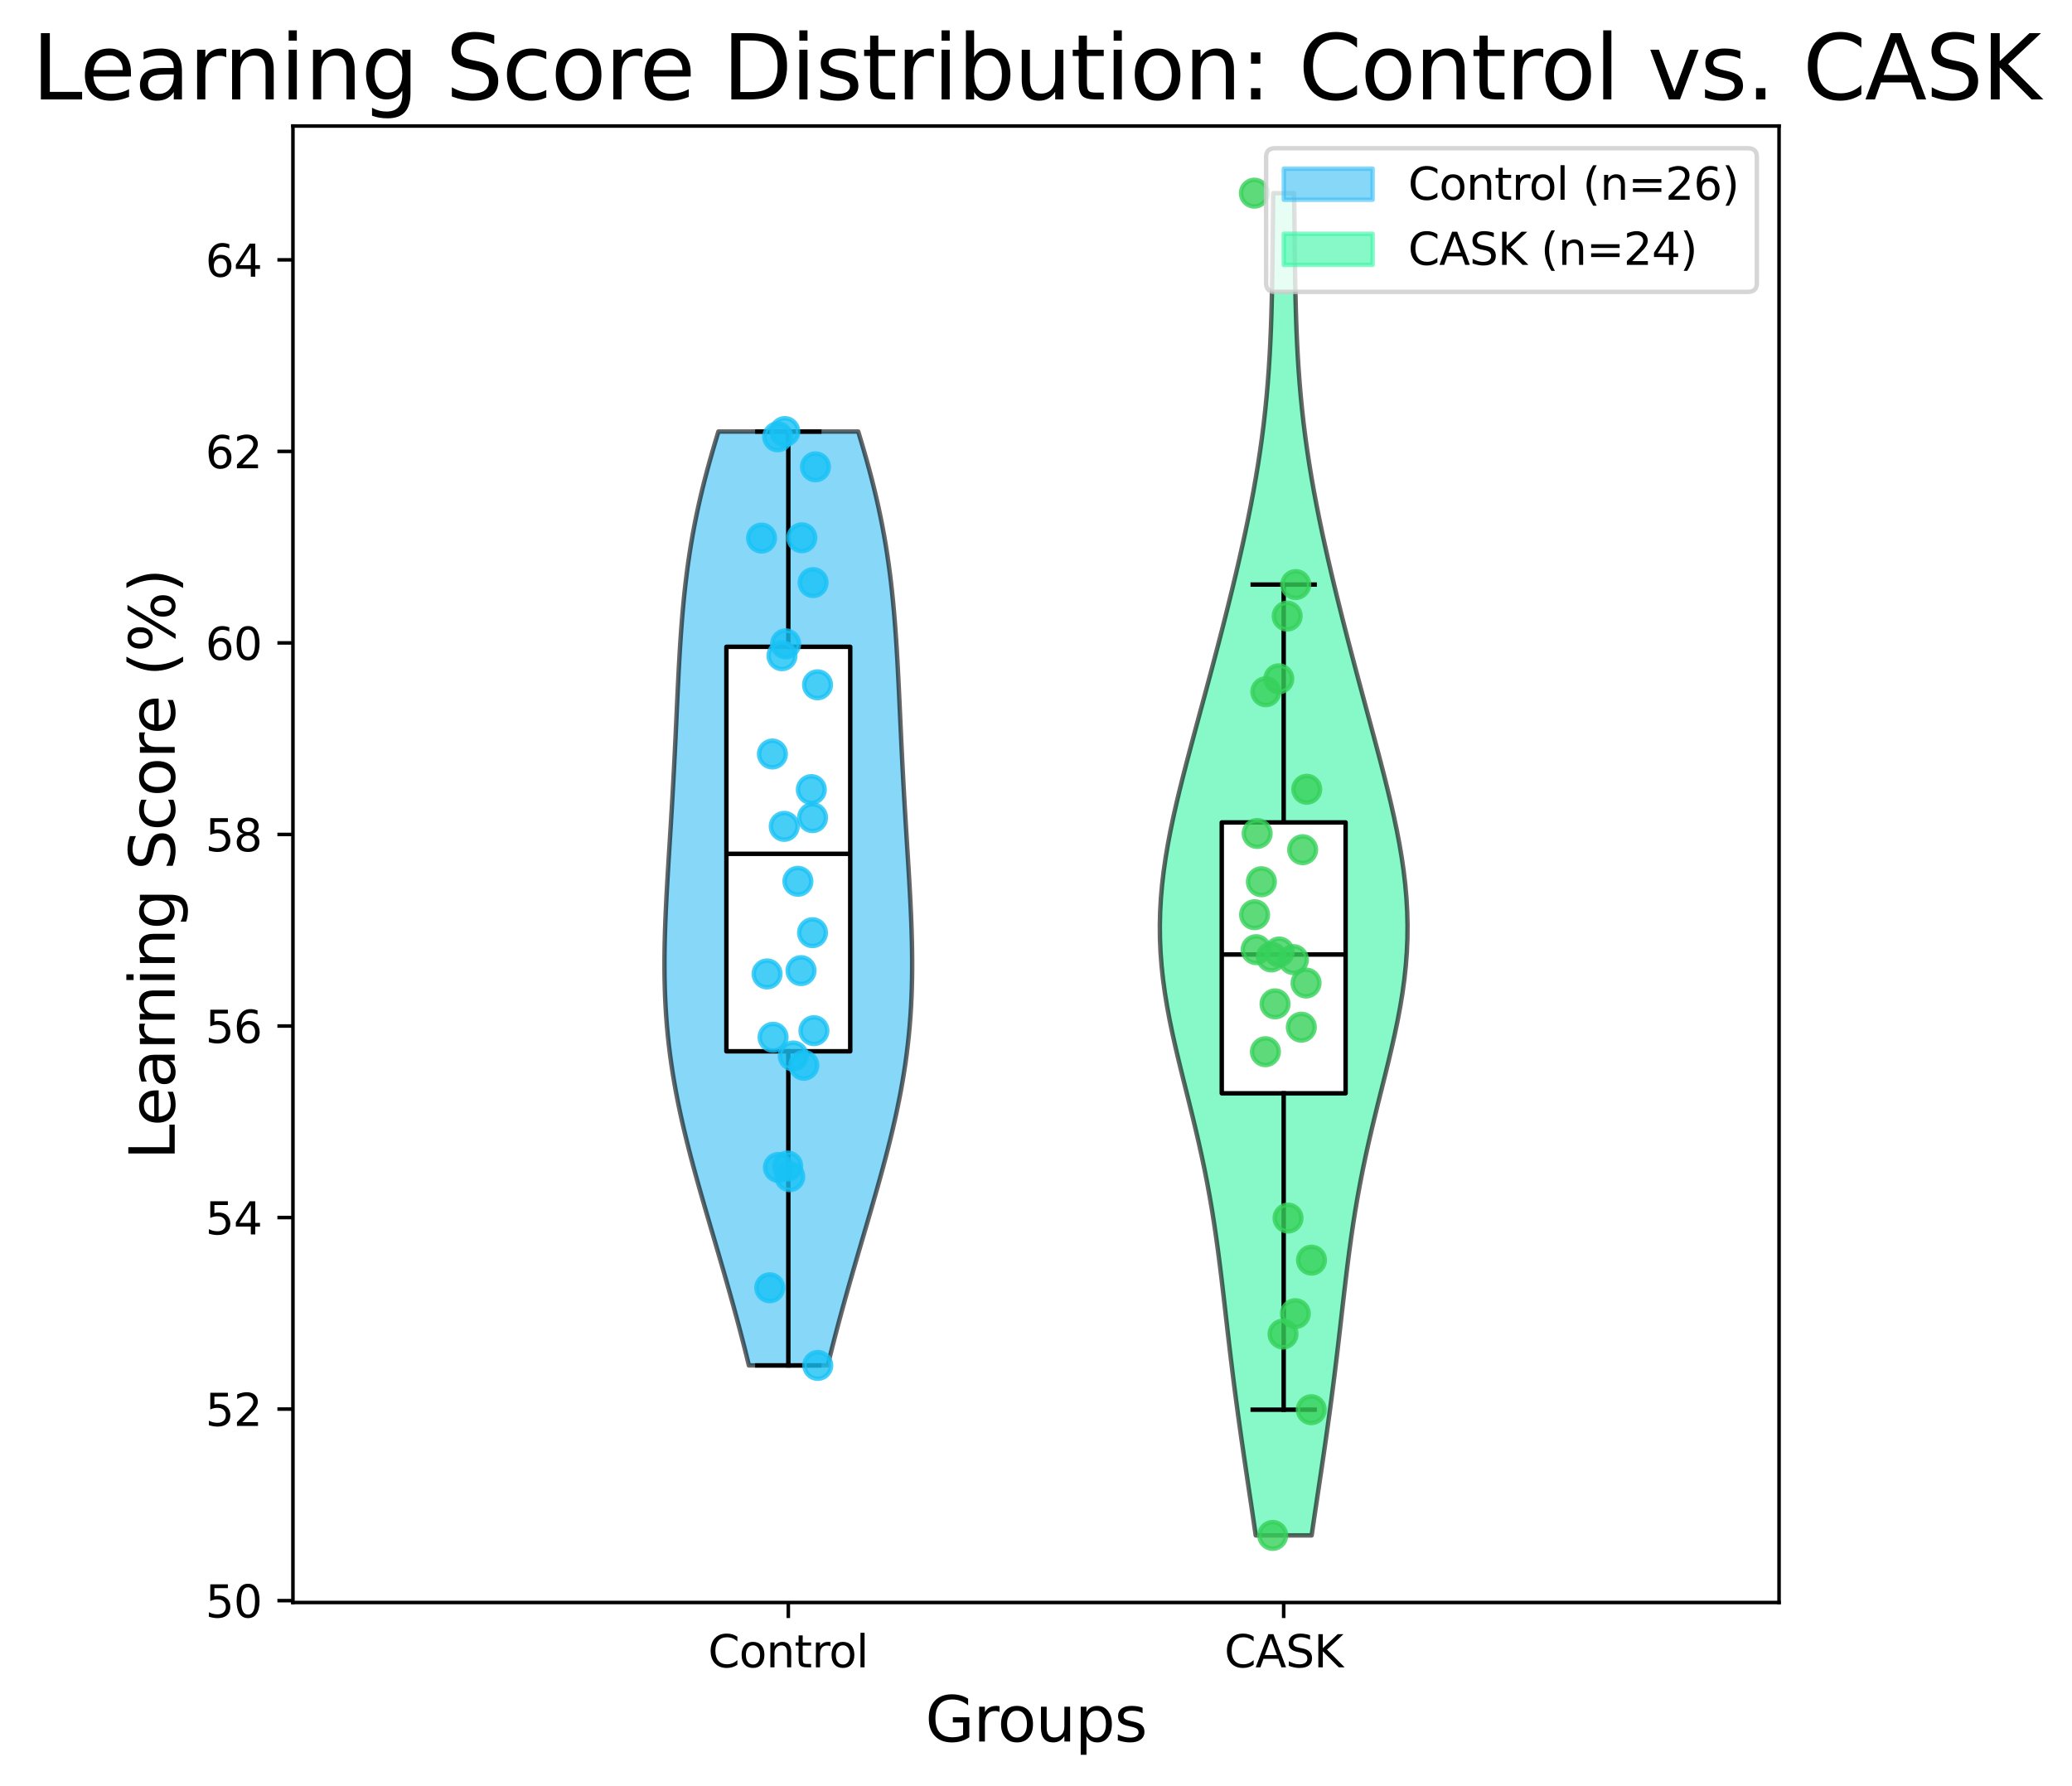 <?xml version="1.0" encoding="utf-8" standalone="no"?>
<!DOCTYPE svg PUBLIC "-//W3C//DTD SVG 1.1//EN"
  "http://www.w3.org/Graphics/SVG/1.1/DTD/svg11.dtd">
<svg xmlns:xlink="http://www.w3.org/1999/xlink" width="466.791pt" height="402.464pt" viewBox="0 0 466.791 402.464" xmlns="http://www.w3.org/2000/svg" version="1.1">
 <defs>
  <style type="text/css">*{stroke-linejoin: round; stroke-linecap: butt}</style>
 </defs>
 <g id="figure_1">
  <g id="patch_1">
   <path d="M 0 402.464 
L 466.791 402.464 
L 466.791 0 
L 0 0 
z
" style="fill: #ffffff"/>
  </g>
  <g id="axes_1">
   <g id="patch_2">
    <path d="M 65.995 361.037 
L 400.795 361.037 
L 400.795 28.397 
L 65.995 28.397 
z
" style="fill: #ffffff"/>
   </g>
   <g id="PolyCollection_1">
    <defs>
     <path id="m9b18dfc807" d="M 186.476 -94.842 
L 168.714 -94.842 
L 168.193 -96.967 
L 167.658 -99.093 
L 167.111 -101.218 
L 166.553 -103.343 
L 165.984 -105.468 
L 165.404 -107.593 
L 164.815 -109.719 
L 164.218 -111.844 
L 163.613 -113.969 
L 163.001 -116.094 
L 162.384 -118.22 
L 161.763 -120.345 
L 161.139 -122.47 
L 160.515 -124.595 
L 159.89 -126.721 
L 159.268 -128.846 
L 158.65 -130.971 
L 158.037 -133.096 
L 157.433 -135.221 
L 156.839 -137.347 
L 156.256 -139.472 
L 155.688 -141.597 
L 155.137 -143.722 
L 154.604 -145.848 
L 154.091 -147.973 
L 153.601 -150.098 
L 153.135 -152.223 
L 152.695 -154.349 
L 152.283 -156.474 
L 151.9 -158.599 
L 151.546 -160.724 
L 151.224 -162.849 
L 150.933 -164.975 
L 150.673 -167.1 
L 150.446 -169.225 
L 150.25 -171.35 
L 150.085 -173.476 
L 149.951 -175.601 
L 149.846 -177.726 
L 149.77 -179.851 
L 149.72 -181.977 
L 149.696 -184.102 
L 149.695 -186.227 
L 149.716 -188.352 
L 149.757 -190.477 
L 149.816 -192.603 
L 149.89 -194.728 
L 149.978 -196.853 
L 150.078 -198.978 
L 150.187 -201.104 
L 150.304 -203.229 
L 150.427 -205.354 
L 150.555 -207.479 
L 150.685 -209.605 
L 150.817 -211.73 
L 150.949 -213.855 
L 151.081 -215.98 
L 151.21 -218.105 
L 151.337 -220.231 
L 151.461 -222.356 
L 151.582 -224.481 
L 151.699 -226.606 
L 151.812 -228.732 
L 151.921 -230.857 
L 152.027 -232.982 
L 152.13 -235.107 
L 152.23 -237.233 
L 152.329 -239.358 
L 152.427 -241.483 
L 152.524 -243.608 
L 152.623 -245.733 
L 152.724 -247.859 
L 152.83 -249.984 
L 152.94 -252.109 
L 153.058 -254.234 
L 153.184 -256.36 
L 153.32 -258.485 
L 153.469 -260.61 
L 153.632 -262.735 
L 153.811 -264.861 
L 154.008 -266.986 
L 154.225 -269.111 
L 154.463 -271.236 
L 154.724 -273.362 
L 155.009 -275.487 
L 155.321 -277.612 
L 155.659 -279.737 
L 156.025 -281.862 
L 156.42 -283.988 
L 156.843 -286.113 
L 157.296 -288.238 
L 157.776 -290.363 
L 158.285 -292.489 
L 158.821 -294.614 
L 159.383 -296.739 
L 159.968 -298.864 
L 160.576 -300.99 
L 161.204 -303.115 
L 161.849 -305.24 
L 193.341 -305.24 
L 193.341 -305.24 
L 193.987 -303.115 
L 194.615 -300.99 
L 195.222 -298.864 
L 195.808 -296.739 
L 196.37 -294.614 
L 196.905 -292.489 
L 197.414 -290.363 
L 197.895 -288.238 
L 198.347 -286.113 
L 198.771 -283.988 
L 199.165 -281.862 
L 199.532 -279.737 
L 199.87 -277.612 
L 200.181 -275.487 
L 200.467 -273.362 
L 200.728 -271.236 
L 200.966 -269.111 
L 201.182 -266.986 
L 201.379 -264.861 
L 201.558 -262.735 
L 201.721 -260.61 
L 201.87 -258.485 
L 202.007 -256.36 
L 202.133 -254.234 
L 202.25 -252.109 
L 202.361 -249.984 
L 202.466 -247.859 
L 202.567 -245.733 
L 202.666 -243.608 
L 202.764 -241.483 
L 202.862 -239.358 
L 202.96 -237.233 
L 203.061 -235.107 
L 203.164 -232.982 
L 203.269 -230.857 
L 203.379 -228.732 
L 203.492 -226.606 
L 203.609 -224.481 
L 203.729 -222.356 
L 203.853 -220.231 
L 203.98 -218.105 
L 204.11 -215.98 
L 204.241 -213.855 
L 204.373 -211.73 
L 204.505 -209.605 
L 204.636 -207.479 
L 204.763 -205.354 
L 204.887 -203.229 
L 205.004 -201.104 
L 205.113 -198.978 
L 205.213 -196.853 
L 205.301 -194.728 
L 205.375 -192.603 
L 205.433 -190.477 
L 205.474 -188.352 
L 205.495 -186.227 
L 205.495 -184.102 
L 205.47 -181.977 
L 205.421 -179.851 
L 205.344 -177.726 
L 205.24 -175.601 
L 205.105 -173.476 
L 204.941 -171.35 
L 204.745 -169.225 
L 204.517 -167.1 
L 204.258 -164.975 
L 203.967 -162.849 
L 203.644 -160.724 
L 203.291 -158.599 
L 202.907 -156.474 
L 202.495 -154.349 
L 202.055 -152.223 
L 201.59 -150.098 
L 201.1 -147.973 
L 200.587 -145.848 
L 200.054 -143.722 
L 199.502 -141.597 
L 198.934 -139.472 
L 198.352 -137.347 
L 197.758 -135.221 
L 197.153 -133.096 
L 196.541 -130.971 
L 195.923 -128.846 
L 195.301 -126.721 
L 194.676 -124.595 
L 194.051 -122.47 
L 193.428 -120.345 
L 192.807 -118.22 
L 192.19 -116.094 
L 191.578 -113.969 
L 190.973 -111.844 
L 190.375 -109.719 
L 189.786 -107.593 
L 189.207 -105.468 
L 188.638 -103.343 
L 188.079 -101.218 
L 187.532 -99.093 
L 186.998 -96.967 
L 186.476 -94.842 
z
" style="stroke: #000000; stroke-opacity: 0.6"/>
    </defs>
    <g clip-path="url(#p5cfd4b6776)">
     <use xlink:href="#m9b18dfc807" x="0" y="402.464" style="fill: #38bcf5; fill-opacity: 0.6; stroke: #000000; stroke-opacity: 0.6"/>
    </g>
   </g>
   <g id="PolyCollection_2">
    <defs>
     <path id="m51a574e5c3" d="M 295.492 -56.547 
L 282.899 -56.547 
L 282.449 -59.602 
L 281.995 -62.657 
L 281.538 -65.711 
L 281.08 -68.766 
L 280.625 -71.82 
L 280.175 -74.875 
L 279.731 -77.929 
L 279.297 -80.984 
L 278.874 -84.038 
L 278.463 -87.093 
L 278.064 -90.147 
L 277.678 -93.202 
L 277.304 -96.257 
L 276.941 -99.311 
L 276.585 -102.366 
L 276.235 -105.42 
L 275.885 -108.475 
L 275.532 -111.529 
L 275.17 -114.584 
L 274.794 -117.638 
L 274.398 -120.693 
L 273.978 -123.748 
L 273.527 -126.802 
L 273.043 -129.857 
L 272.521 -132.911 
L 271.959 -135.966 
L 271.357 -139.02 
L 270.715 -142.075 
L 270.036 -145.129 
L 269.325 -148.184 
L 268.588 -151.238 
L 267.833 -154.293 
L 267.068 -157.347 
L 266.305 -160.402 
L 265.556 -163.457 
L 264.832 -166.511 
L 264.146 -169.566 
L 263.511 -172.62 
L 262.937 -175.675 
L 262.436 -178.729 
L 262.018 -181.784 
L 261.69 -184.838 
L 261.458 -187.893 
L 261.325 -190.947 
L 261.295 -194.002 
L 261.367 -197.057 
L 261.538 -200.111 
L 261.806 -203.166 
L 262.163 -206.22 
L 262.605 -209.275 
L 263.122 -212.329 
L 263.706 -215.384 
L 264.348 -218.438 
L 265.04 -221.493 
L 265.772 -224.548 
L 266.537 -227.602 
L 267.326 -230.657 
L 268.133 -233.711 
L 268.952 -236.766 
L 269.777 -239.82 
L 270.604 -242.875 
L 271.431 -245.929 
L 272.254 -248.984 
L 273.07 -252.038 
L 273.879 -255.093 
L 274.678 -258.147 
L 275.467 -261.202 
L 276.244 -264.257 
L 277.006 -267.311 
L 277.754 -270.366 
L 278.485 -273.42 
L 279.196 -276.475 
L 279.885 -279.529 
L 280.55 -282.584 
L 281.188 -285.638 
L 281.797 -288.693 
L 282.373 -291.748 
L 282.915 -294.802 
L 283.42 -297.857 
L 283.886 -300.911 
L 284.312 -303.966 
L 284.697 -307.02 
L 285.042 -310.075 
L 285.346 -313.129 
L 285.611 -316.184 
L 285.838 -319.238 
L 286.03 -322.293 
L 286.189 -325.348 
L 286.319 -328.402 
L 286.424 -331.457 
L 286.506 -334.511 
L 286.571 -337.566 
L 286.622 -340.62 
L 286.664 -343.675 
L 286.699 -346.729 
L 286.731 -349.784 
L 286.764 -352.838 
L 286.8 -355.893 
L 286.841 -358.947 
L 291.55 -358.947 
L 291.55 -358.947 
L 291.591 -355.893 
L 291.627 -352.838 
L 291.66 -349.784 
L 291.692 -346.729 
L 291.727 -343.675 
L 291.768 -340.62 
L 291.819 -337.566 
L 291.884 -334.511 
L 291.967 -331.457 
L 292.071 -328.402 
L 292.202 -325.348 
L 292.361 -322.293 
L 292.553 -319.238 
L 292.78 -316.184 
L 293.045 -313.129 
L 293.349 -310.075 
L 293.693 -307.02 
L 294.079 -303.966 
L 294.505 -300.911 
L 294.971 -297.857 
L 295.476 -294.802 
L 296.017 -291.748 
L 296.594 -288.693 
L 297.202 -285.638 
L 297.84 -282.584 
L 298.506 -279.529 
L 299.195 -276.475 
L 299.906 -273.42 
L 300.637 -270.366 
L 301.384 -267.311 
L 302.147 -264.257 
L 302.924 -261.202 
L 303.712 -258.147 
L 304.512 -255.093 
L 305.32 -252.038 
L 306.137 -248.984 
L 306.96 -245.929 
L 307.786 -242.875 
L 308.614 -239.82 
L 309.439 -236.766 
L 310.258 -233.711 
L 311.065 -230.657 
L 311.854 -227.602 
L 312.618 -224.548 
L 313.351 -221.493 
L 314.042 -218.438 
L 314.685 -215.384 
L 315.269 -212.329 
L 315.786 -209.275 
L 316.227 -206.22 
L 316.585 -203.166 
L 316.852 -200.111 
L 317.024 -197.057 
L 317.095 -194.002 
L 317.065 -190.947 
L 316.933 -187.893 
L 316.701 -184.838 
L 316.373 -181.784 
L 315.954 -178.729 
L 315.454 -175.675 
L 314.88 -172.62 
L 314.245 -169.566 
L 313.559 -166.511 
L 312.835 -163.457 
L 312.085 -160.402 
L 311.323 -157.347 
L 310.558 -154.293 
L 309.802 -151.238 
L 309.065 -148.184 
L 308.354 -145.129 
L 307.676 -142.075 
L 307.034 -139.02 
L 306.432 -135.966 
L 305.87 -132.911 
L 305.348 -129.857 
L 304.863 -126.802 
L 304.413 -123.748 
L 303.992 -120.693 
L 303.597 -117.638 
L 303.221 -114.584 
L 302.859 -111.529 
L 302.506 -108.475 
L 302.156 -105.42 
L 301.805 -102.366 
L 301.45 -99.311 
L 301.086 -96.257 
L 300.712 -93.202 
L 300.326 -90.147 
L 299.928 -87.093 
L 299.517 -84.038 
L 299.093 -80.984 
L 298.659 -77.929 
L 298.216 -74.875 
L 297.765 -71.82 
L 297.31 -68.766 
L 296.853 -65.711 
L 296.396 -62.657 
L 295.941 -59.602 
L 295.492 -56.547 
z
" style="stroke: #000000; stroke-opacity: 0.6"/>
    </defs>
    <g clip-path="url(#p5cfd4b6776)">
     <use xlink:href="#m51a574e5c3" x="0" y="402.464" style="fill: #38f5a6; fill-opacity: 0.6; stroke: #000000; stroke-opacity: 0.6"/>
    </g>
   </g>
   <g id="matplotlib.axis_1">
    <g id="xtick_1">
     <g id="line2d_1">
      <defs>
       <path id="ma665001c9e" d="M 0 0 
L 0 3.5 
" style="stroke: #000000; stroke-width: 0.8"/>
      </defs>
      <g>
       <use xlink:href="#ma665001c9e" x="177.595" y="361.037" style="stroke: #000000; stroke-width: 0.8"/>
      </g>
     </g>
     <g id="text_1">
      <!-- Control -->
      <g transform="translate(159.524 375.635) scale(0.1 -0.1)">
       <defs>
        <path id="DejaVuSans-43" d="M 4122 4306 
L 4122 3641 
Q 3803 3938 3442 4084 
Q 3081 4231 2675 4231 
Q 1875 4231 1450 3742 
Q 1025 3253 1025 2328 
Q 1025 1406 1450 917 
Q 1875 428 2675 428 
Q 3081 428 3442 575 
Q 3803 722 4122 1019 
L 4122 359 
Q 3791 134 3420 21 
Q 3050 -91 2638 -91 
Q 1578 -91 968 557 
Q 359 1206 359 2328 
Q 359 3453 968 4101 
Q 1578 4750 2638 4750 
Q 3056 4750 3426 4639 
Q 3797 4528 4122 4306 
z
" transform="scale(0.016)"/>
        <path id="DejaVuSans-6f" d="M 1959 3097 
Q 1497 3097 1228 2736 
Q 959 2375 959 1747 
Q 959 1119 1226 758 
Q 1494 397 1959 397 
Q 2419 397 2687 759 
Q 2956 1122 2956 1747 
Q 2956 2369 2687 2733 
Q 2419 3097 1959 3097 
z
M 1959 3584 
Q 2709 3584 3137 3096 
Q 3566 2609 3566 1747 
Q 3566 888 3137 398 
Q 2709 -91 1959 -91 
Q 1206 -91 779 398 
Q 353 888 353 1747 
Q 353 2609 779 3096 
Q 1206 3584 1959 3584 
z
" transform="scale(0.016)"/>
        <path id="DejaVuSans-6e" d="M 3513 2113 
L 3513 0 
L 2938 0 
L 2938 2094 
Q 2938 2591 2744 2837 
Q 2550 3084 2163 3084 
Q 1697 3084 1428 2787 
Q 1159 2491 1159 1978 
L 1159 0 
L 581 0 
L 581 3500 
L 1159 3500 
L 1159 2956 
Q 1366 3272 1645 3428 
Q 1925 3584 2291 3584 
Q 2894 3584 3203 3211 
Q 3513 2838 3513 2113 
z
" transform="scale(0.016)"/>
        <path id="DejaVuSans-74" d="M 1172 4494 
L 1172 3500 
L 2356 3500 
L 2356 3053 
L 1172 3053 
L 1172 1153 
Q 1172 725 1289 603 
Q 1406 481 1766 481 
L 2356 481 
L 2356 0 
L 1766 0 
Q 1100 0 847 248 
Q 594 497 594 1153 
L 594 3053 
L 172 3053 
L 172 3500 
L 594 3500 
L 594 4494 
L 1172 4494 
z
" transform="scale(0.016)"/>
        <path id="DejaVuSans-72" d="M 2631 2963 
Q 2534 3019 2420 3045 
Q 2306 3072 2169 3072 
Q 1681 3072 1420 2755 
Q 1159 2438 1159 1844 
L 1159 0 
L 581 0 
L 581 3500 
L 1159 3500 
L 1159 2956 
Q 1341 3275 1631 3429 
Q 1922 3584 2338 3584 
Q 2397 3584 2469 3576 
Q 2541 3569 2628 3553 
L 2631 2963 
z
" transform="scale(0.016)"/>
        <path id="DejaVuSans-6c" d="M 603 4863 
L 1178 4863 
L 1178 0 
L 603 0 
L 603 4863 
z
" transform="scale(0.016)"/>
       </defs>
       <use xlink:href="#DejaVuSans-43"/>
       <use xlink:href="#DejaVuSans-6f" x="69.824"/>
       <use xlink:href="#DejaVuSans-6e" x="131.006"/>
       <use xlink:href="#DejaVuSans-74" x="194.385"/>
       <use xlink:href="#DejaVuSans-72" x="233.594"/>
       <use xlink:href="#DejaVuSans-6f" x="272.457"/>
       <use xlink:href="#DejaVuSans-6c" x="333.639"/>
      </g>
     </g>
    </g>
    <g id="xtick_2">
     <g id="line2d_2">
      <g>
       <use xlink:href="#ma665001c9e" x="289.195" y="361.037" style="stroke: #000000; stroke-width: 0.8"/>
      </g>
     </g>
     <g id="text_2">
      <!-- CASK -->
      <g transform="translate(275.83 375.635) scale(0.1 -0.1)">
       <defs>
        <path id="DejaVuSans-41" d="M 2188 4044 
L 1331 1722 
L 3047 1722 
L 2188 4044 
z
M 1831 4666 
L 2547 4666 
L 4325 0 
L 3669 0 
L 3244 1197 
L 1141 1197 
L 716 0 
L 50 0 
L 1831 4666 
z
" transform="scale(0.016)"/>
        <path id="DejaVuSans-53" d="M 3425 4513 
L 3425 3897 
Q 3066 4069 2747 4153 
Q 2428 4238 2131 4238 
Q 1616 4238 1336 4038 
Q 1056 3838 1056 3469 
Q 1056 3159 1242 3001 
Q 1428 2844 1947 2747 
L 2328 2669 
Q 3034 2534 3370 2195 
Q 3706 1856 3706 1288 
Q 3706 609 3251 259 
Q 2797 -91 1919 -91 
Q 1588 -91 1214 -16 
Q 841 59 441 206 
L 441 856 
Q 825 641 1194 531 
Q 1563 422 1919 422 
Q 2459 422 2753 634 
Q 3047 847 3047 1241 
Q 3047 1584 2836 1778 
Q 2625 1972 2144 2069 
L 1759 2144 
Q 1053 2284 737 2584 
Q 422 2884 422 3419 
Q 422 4038 858 4394 
Q 1294 4750 2059 4750 
Q 2388 4750 2728 4690 
Q 3069 4631 3425 4513 
z
" transform="scale(0.016)"/>
        <path id="DejaVuSans-4b" d="M 628 4666 
L 1259 4666 
L 1259 2694 
L 3353 4666 
L 4166 4666 
L 1850 2491 
L 4331 0 
L 3500 0 
L 1259 2247 
L 1259 0 
L 628 0 
L 628 4666 
z
" transform="scale(0.016)"/>
       </defs>
       <use xlink:href="#DejaVuSans-43"/>
       <use xlink:href="#DejaVuSans-41" x="69.824"/>
       <use xlink:href="#DejaVuSans-53" x="138.232"/>
       <use xlink:href="#DejaVuSans-4b" x="201.709"/>
      </g>
     </g>
    </g>
    <g id="text_3">
     <!-- Groups -->
     <g transform="translate(208.441 392.353) scale(0.14 -0.14)">
      <defs>
       <path id="DejaVuSans-47" d="M 3809 666 
L 3809 1919 
L 2778 1919 
L 2778 2438 
L 4434 2438 
L 4434 434 
Q 4069 175 3628 42 
Q 3188 -91 2688 -91 
Q 1594 -91 976 548 
Q 359 1188 359 2328 
Q 359 3472 976 4111 
Q 1594 4750 2688 4750 
Q 3144 4750 3555 4637 
Q 3966 4525 4313 4306 
L 4313 3634 
Q 3963 3931 3569 4081 
Q 3175 4231 2741 4231 
Q 1884 4231 1454 3753 
Q 1025 3275 1025 2328 
Q 1025 1384 1454 906 
Q 1884 428 2741 428 
Q 3075 428 3337 486 
Q 3600 544 3809 666 
z
" transform="scale(0.016)"/>
       <path id="DejaVuSans-75" d="M 544 1381 
L 544 3500 
L 1119 3500 
L 1119 1403 
Q 1119 906 1312 657 
Q 1506 409 1894 409 
Q 2359 409 2629 706 
Q 2900 1003 2900 1516 
L 2900 3500 
L 3475 3500 
L 3475 0 
L 2900 0 
L 2900 538 
Q 2691 219 2414 64 
Q 2138 -91 1772 -91 
Q 1169 -91 856 284 
Q 544 659 544 1381 
z
M 1991 3584 
L 1991 3584 
z
" transform="scale(0.016)"/>
       <path id="DejaVuSans-70" d="M 1159 525 
L 1159 -1331 
L 581 -1331 
L 581 3500 
L 1159 3500 
L 1159 2969 
Q 1341 3281 1617 3432 
Q 1894 3584 2278 3584 
Q 2916 3584 3314 3078 
Q 3713 2572 3713 1747 
Q 3713 922 3314 415 
Q 2916 -91 2278 -91 
Q 1894 -91 1617 61 
Q 1341 213 1159 525 
z
M 3116 1747 
Q 3116 2381 2855 2742 
Q 2594 3103 2138 3103 
Q 1681 3103 1420 2742 
Q 1159 2381 1159 1747 
Q 1159 1113 1420 752 
Q 1681 391 2138 391 
Q 2594 391 2855 752 
Q 3116 1113 3116 1747 
z
" transform="scale(0.016)"/>
       <path id="DejaVuSans-73" d="M 2834 3397 
L 2834 2853 
Q 2591 2978 2328 3040 
Q 2066 3103 1784 3103 
Q 1356 3103 1142 2972 
Q 928 2841 928 2578 
Q 928 2378 1081 2264 
Q 1234 2150 1697 2047 
L 1894 2003 
Q 2506 1872 2764 1633 
Q 3022 1394 3022 966 
Q 3022 478 2636 193 
Q 2250 -91 1575 -91 
Q 1294 -91 989 -36 
Q 684 19 347 128 
L 347 722 
Q 666 556 975 473 
Q 1284 391 1588 391 
Q 1994 391 2212 530 
Q 2431 669 2431 922 
Q 2431 1156 2273 1281 
Q 2116 1406 1581 1522 
L 1381 1569 
Q 847 1681 609 1914 
Q 372 2147 372 2553 
Q 372 3047 722 3315 
Q 1072 3584 1716 3584 
Q 2034 3584 2315 3537 
Q 2597 3491 2834 3397 
z
" transform="scale(0.016)"/>
      </defs>
      <use xlink:href="#DejaVuSans-47"/>
      <use xlink:href="#DejaVuSans-72" x="77.49"/>
      <use xlink:href="#DejaVuSans-6f" x="116.354"/>
      <use xlink:href="#DejaVuSans-75" x="177.535"/>
      <use xlink:href="#DejaVuSans-70" x="240.914"/>
      <use xlink:href="#DejaVuSans-73" x="304.391"/>
     </g>
    </g>
   </g>
   <g id="matplotlib.axis_2">
    <g id="ytick_1">
     <g id="line2d_3">
      <defs>
       <path id="m226c9a9ff4" d="M 0 0 
L -3.5 0 
" style="stroke: #000000; stroke-width: 0.8"/>
      </defs>
      <g>
       <use xlink:href="#m226c9a9ff4" x="65.995" y="360.608" style="stroke: #000000; stroke-width: 0.8"/>
      </g>
     </g>
     <g id="text_4">
      <!-- 50 -->
      <g transform="translate(46.27 364.408) scale(0.1 -0.1)">
       <defs>
        <path id="DejaVuSans-35" d="M 691 4666 
L 3169 4666 
L 3169 4134 
L 1269 4134 
L 1269 2991 
Q 1406 3038 1543 3061 
Q 1681 3084 1819 3084 
Q 2600 3084 3056 2656 
Q 3513 2228 3513 1497 
Q 3513 744 3044 326 
Q 2575 -91 1722 -91 
Q 1428 -91 1123 -41 
Q 819 9 494 109 
L 494 744 
Q 775 591 1075 516 
Q 1375 441 1709 441 
Q 2250 441 2565 725 
Q 2881 1009 2881 1497 
Q 2881 1984 2565 2268 
Q 2250 2553 1709 2553 
Q 1456 2553 1204 2497 
Q 953 2441 691 2322 
L 691 4666 
z
" transform="scale(0.016)"/>
        <path id="DejaVuSans-30" d="M 2034 4250 
Q 1547 4250 1301 3770 
Q 1056 3291 1056 2328 
Q 1056 1369 1301 889 
Q 1547 409 2034 409 
Q 2525 409 2770 889 
Q 3016 1369 3016 2328 
Q 3016 3291 2770 3770 
Q 2525 4250 2034 4250 
z
M 2034 4750 
Q 2819 4750 3233 4129 
Q 3647 3509 3647 2328 
Q 3647 1150 3233 529 
Q 2819 -91 2034 -91 
Q 1250 -91 836 529 
Q 422 1150 422 2328 
Q 422 3509 836 4129 
Q 1250 4750 2034 4750 
z
" transform="scale(0.016)"/>
       </defs>
       <use xlink:href="#DejaVuSans-35"/>
       <use xlink:href="#DejaVuSans-30" x="63.623"/>
      </g>
     </g>
    </g>
    <g id="ytick_2">
     <g id="line2d_4">
      <g>
       <use xlink:href="#m226c9a9ff4" x="65.995" y="317.456" style="stroke: #000000; stroke-width: 0.8"/>
      </g>
     </g>
     <g id="text_5">
      <!-- 52 -->
      <g transform="translate(46.27 321.255) scale(0.1 -0.1)">
       <defs>
        <path id="DejaVuSans-32" d="M 1228 531 
L 3431 531 
L 3431 0 
L 469 0 
L 469 531 
Q 828 903 1448 1529 
Q 2069 2156 2228 2338 
Q 2531 2678 2651 2914 
Q 2772 3150 2772 3378 
Q 2772 3750 2511 3984 
Q 2250 4219 1831 4219 
Q 1534 4219 1204 4116 
Q 875 4013 500 3803 
L 500 4441 
Q 881 4594 1212 4672 
Q 1544 4750 1819 4750 
Q 2544 4750 2975 4387 
Q 3406 4025 3406 3419 
Q 3406 3131 3298 2873 
Q 3191 2616 2906 2266 
Q 2828 2175 2409 1742 
Q 1991 1309 1228 531 
z
" transform="scale(0.016)"/>
       </defs>
       <use xlink:href="#DejaVuSans-35"/>
       <use xlink:href="#DejaVuSans-32" x="63.623"/>
      </g>
     </g>
    </g>
    <g id="ytick_3">
     <g id="line2d_5">
      <g>
       <use xlink:href="#m226c9a9ff4" x="65.995" y="274.304" style="stroke: #000000; stroke-width: 0.8"/>
      </g>
     </g>
     <g id="text_6">
      <!-- 54 -->
      <g transform="translate(46.27 278.103) scale(0.1 -0.1)">
       <defs>
        <path id="DejaVuSans-34" d="M 2419 4116 
L 825 1625 
L 2419 1625 
L 2419 4116 
z
M 2253 4666 
L 3047 4666 
L 3047 1625 
L 3713 1625 
L 3713 1100 
L 3047 1100 
L 3047 0 
L 2419 0 
L 2419 1100 
L 313 1100 
L 313 1709 
L 2253 4666 
z
" transform="scale(0.016)"/>
       </defs>
       <use xlink:href="#DejaVuSans-35"/>
       <use xlink:href="#DejaVuSans-34" x="63.623"/>
      </g>
     </g>
    </g>
    <g id="ytick_4">
     <g id="line2d_6">
      <g>
       <use xlink:href="#m226c9a9ff4" x="65.995" y="231.152" style="stroke: #000000; stroke-width: 0.8"/>
      </g>
     </g>
     <g id="text_7">
      <!-- 56 -->
      <g transform="translate(46.27 234.951) scale(0.1 -0.1)">
       <defs>
        <path id="DejaVuSans-36" d="M 2113 2584 
Q 1688 2584 1439 2293 
Q 1191 2003 1191 1497 
Q 1191 994 1439 701 
Q 1688 409 2113 409 
Q 2538 409 2786 701 
Q 3034 994 3034 1497 
Q 3034 2003 2786 2293 
Q 2538 2584 2113 2584 
z
M 3366 4563 
L 3366 3988 
Q 3128 4100 2886 4159 
Q 2644 4219 2406 4219 
Q 1781 4219 1451 3797 
Q 1122 3375 1075 2522 
Q 1259 2794 1537 2939 
Q 1816 3084 2150 3084 
Q 2853 3084 3261 2657 
Q 3669 2231 3669 1497 
Q 3669 778 3244 343 
Q 2819 -91 2113 -91 
Q 1303 -91 875 529 
Q 447 1150 447 2328 
Q 447 3434 972 4092 
Q 1497 4750 2381 4750 
Q 2619 4750 2861 4703 
Q 3103 4656 3366 4563 
z
" transform="scale(0.016)"/>
       </defs>
       <use xlink:href="#DejaVuSans-35"/>
       <use xlink:href="#DejaVuSans-36" x="63.623"/>
      </g>
     </g>
    </g>
    <g id="ytick_5">
     <g id="line2d_7">
      <g>
       <use xlink:href="#m226c9a9ff4" x="65.995" y="187.999" style="stroke: #000000; stroke-width: 0.8"/>
      </g>
     </g>
     <g id="text_8">
      <!-- 58 -->
      <g transform="translate(46.27 191.798) scale(0.1 -0.1)">
       <defs>
        <path id="DejaVuSans-38" d="M 2034 2216 
Q 1584 2216 1326 1975 
Q 1069 1734 1069 1313 
Q 1069 891 1326 650 
Q 1584 409 2034 409 
Q 2484 409 2743 651 
Q 3003 894 3003 1313 
Q 3003 1734 2745 1975 
Q 2488 2216 2034 2216 
z
M 1403 2484 
Q 997 2584 770 2862 
Q 544 3141 544 3541 
Q 544 4100 942 4425 
Q 1341 4750 2034 4750 
Q 2731 4750 3128 4425 
Q 3525 4100 3525 3541 
Q 3525 3141 3298 2862 
Q 3072 2584 2669 2484 
Q 3125 2378 3379 2068 
Q 3634 1759 3634 1313 
Q 3634 634 3220 271 
Q 2806 -91 2034 -91 
Q 1263 -91 848 271 
Q 434 634 434 1313 
Q 434 1759 690 2068 
Q 947 2378 1403 2484 
z
M 1172 3481 
Q 1172 3119 1398 2916 
Q 1625 2713 2034 2713 
Q 2441 2713 2670 2916 
Q 2900 3119 2900 3481 
Q 2900 3844 2670 4047 
Q 2441 4250 2034 4250 
Q 1625 4250 1398 4047 
Q 1172 3844 1172 3481 
z
" transform="scale(0.016)"/>
       </defs>
       <use xlink:href="#DejaVuSans-35"/>
       <use xlink:href="#DejaVuSans-38" x="63.623"/>
      </g>
     </g>
    </g>
    <g id="ytick_6">
     <g id="line2d_8">
      <g>
       <use xlink:href="#m226c9a9ff4" x="65.995" y="144.847" style="stroke: #000000; stroke-width: 0.8"/>
      </g>
     </g>
     <g id="text_9">
      <!-- 60 -->
      <g transform="translate(46.27 148.646) scale(0.1 -0.1)">
       <use xlink:href="#DejaVuSans-36"/>
       <use xlink:href="#DejaVuSans-30" x="63.623"/>
      </g>
     </g>
    </g>
    <g id="ytick_7">
     <g id="line2d_9">
      <g>
       <use xlink:href="#m226c9a9ff4" x="65.995" y="101.695" style="stroke: #000000; stroke-width: 0.8"/>
      </g>
     </g>
     <g id="text_10">
      <!-- 62 -->
      <g transform="translate(46.27 105.494) scale(0.1 -0.1)">
       <use xlink:href="#DejaVuSans-36"/>
       <use xlink:href="#DejaVuSans-32" x="63.623"/>
      </g>
     </g>
    </g>
    <g id="ytick_8">
     <g id="line2d_10">
      <g>
       <use xlink:href="#m226c9a9ff4" x="65.995" y="58.542" style="stroke: #000000; stroke-width: 0.8"/>
      </g>
     </g>
     <g id="text_11">
      <!-- 64 -->
      <g transform="translate(46.27 62.342) scale(0.1 -0.1)">
       <use xlink:href="#DejaVuSans-36"/>
       <use xlink:href="#DejaVuSans-34" x="63.623"/>
      </g>
     </g>
    </g>
    <g id="text_12">
     <!-- Learning Score (%) -->
     <g transform="translate(39.359 261.274) rotate(-90) scale(0.14 -0.14)">
      <defs>
       <path id="DejaVuSans-4c" d="M 628 4666 
L 1259 4666 
L 1259 531 
L 3531 531 
L 3531 0 
L 628 0 
L 628 4666 
z
" transform="scale(0.016)"/>
       <path id="DejaVuSans-65" d="M 3597 1894 
L 3597 1613 
L 953 1613 
Q 991 1019 1311 708 
Q 1631 397 2203 397 
Q 2534 397 2845 478 
Q 3156 559 3463 722 
L 3463 178 
Q 3153 47 2828 -22 
Q 2503 -91 2169 -91 
Q 1331 -91 842 396 
Q 353 884 353 1716 
Q 353 2575 817 3079 
Q 1281 3584 2069 3584 
Q 2775 3584 3186 3129 
Q 3597 2675 3597 1894 
z
M 3022 2063 
Q 3016 2534 2758 2815 
Q 2500 3097 2075 3097 
Q 1594 3097 1305 2825 
Q 1016 2553 972 2059 
L 3022 2063 
z
" transform="scale(0.016)"/>
       <path id="DejaVuSans-61" d="M 2194 1759 
Q 1497 1759 1228 1600 
Q 959 1441 959 1056 
Q 959 750 1161 570 
Q 1363 391 1709 391 
Q 2188 391 2477 730 
Q 2766 1069 2766 1631 
L 2766 1759 
L 2194 1759 
z
M 3341 1997 
L 3341 0 
L 2766 0 
L 2766 531 
Q 2569 213 2275 61 
Q 1981 -91 1556 -91 
Q 1019 -91 701 211 
Q 384 513 384 1019 
Q 384 1609 779 1909 
Q 1175 2209 1959 2209 
L 2766 2209 
L 2766 2266 
Q 2766 2663 2505 2880 
Q 2244 3097 1772 3097 
Q 1472 3097 1187 3025 
Q 903 2953 641 2809 
L 641 3341 
Q 956 3463 1253 3523 
Q 1550 3584 1831 3584 
Q 2591 3584 2966 3190 
Q 3341 2797 3341 1997 
z
" transform="scale(0.016)"/>
       <path id="DejaVuSans-69" d="M 603 3500 
L 1178 3500 
L 1178 0 
L 603 0 
L 603 3500 
z
M 603 4863 
L 1178 4863 
L 1178 4134 
L 603 4134 
L 603 4863 
z
" transform="scale(0.016)"/>
       <path id="DejaVuSans-67" d="M 2906 1791 
Q 2906 2416 2648 2759 
Q 2391 3103 1925 3103 
Q 1463 3103 1205 2759 
Q 947 2416 947 1791 
Q 947 1169 1205 825 
Q 1463 481 1925 481 
Q 2391 481 2648 825 
Q 2906 1169 2906 1791 
z
M 3481 434 
Q 3481 -459 3084 -895 
Q 2688 -1331 1869 -1331 
Q 1566 -1331 1297 -1286 
Q 1028 -1241 775 -1147 
L 775 -588 
Q 1028 -725 1275 -790 
Q 1522 -856 1778 -856 
Q 2344 -856 2625 -561 
Q 2906 -266 2906 331 
L 2906 616 
Q 2728 306 2450 153 
Q 2172 0 1784 0 
Q 1141 0 747 490 
Q 353 981 353 1791 
Q 353 2603 747 3093 
Q 1141 3584 1784 3584 
Q 2172 3584 2450 3431 
Q 2728 3278 2906 2969 
L 2906 3500 
L 3481 3500 
L 3481 434 
z
" transform="scale(0.016)"/>
       <path id="DejaVuSans-20" transform="scale(0.016)"/>
       <path id="DejaVuSans-63" d="M 3122 3366 
L 3122 2828 
Q 2878 2963 2633 3030 
Q 2388 3097 2138 3097 
Q 1578 3097 1268 2742 
Q 959 2388 959 1747 
Q 959 1106 1268 751 
Q 1578 397 2138 397 
Q 2388 397 2633 464 
Q 2878 531 3122 666 
L 3122 134 
Q 2881 22 2623 -34 
Q 2366 -91 2075 -91 
Q 1284 -91 818 406 
Q 353 903 353 1747 
Q 353 2603 823 3093 
Q 1294 3584 2113 3584 
Q 2378 3584 2631 3529 
Q 2884 3475 3122 3366 
z
" transform="scale(0.016)"/>
       <path id="DejaVuSans-28" d="M 1984 4856 
Q 1566 4138 1362 3434 
Q 1159 2731 1159 2009 
Q 1159 1288 1364 580 
Q 1569 -128 1984 -844 
L 1484 -844 
Q 1016 -109 783 600 
Q 550 1309 550 2009 
Q 550 2706 781 3412 
Q 1013 4119 1484 4856 
L 1984 4856 
z
" transform="scale(0.016)"/>
       <path id="DejaVuSans-25" d="M 4653 2053 
Q 4381 2053 4226 1822 
Q 4072 1591 4072 1178 
Q 4072 772 4226 539 
Q 4381 306 4653 306 
Q 4919 306 5073 539 
Q 5228 772 5228 1178 
Q 5228 1588 5073 1820 
Q 4919 2053 4653 2053 
z
M 4653 2450 
Q 5147 2450 5437 2106 
Q 5728 1763 5728 1178 
Q 5728 594 5436 251 
Q 5144 -91 4653 -91 
Q 4153 -91 3862 251 
Q 3572 594 3572 1178 
Q 3572 1766 3864 2108 
Q 4156 2450 4653 2450 
z
M 1428 4353 
Q 1159 4353 1004 4120 
Q 850 3888 850 3481 
Q 850 3069 1003 2837 
Q 1156 2606 1428 2606 
Q 1700 2606 1854 2837 
Q 2009 3069 2009 3481 
Q 2009 3884 1853 4118 
Q 1697 4353 1428 4353 
z
M 4250 4750 
L 4750 4750 
L 1831 -91 
L 1331 -91 
L 4250 4750 
z
M 1428 4750 
Q 1922 4750 2215 4408 
Q 2509 4066 2509 3481 
Q 2509 2891 2217 2550 
Q 1925 2209 1428 2209 
Q 931 2209 642 2551 
Q 353 2894 353 3481 
Q 353 4063 643 4406 
Q 934 4750 1428 4750 
z
" transform="scale(0.016)"/>
       <path id="DejaVuSans-29" d="M 513 4856 
L 1013 4856 
Q 1481 4119 1714 3412 
Q 1947 2706 1947 2009 
Q 1947 1309 1714 600 
Q 1481 -109 1013 -844 
L 513 -844 
Q 928 -128 1133 580 
Q 1338 1288 1338 2009 
Q 1338 2731 1133 3434 
Q 928 4138 513 4856 
z
" transform="scale(0.016)"/>
      </defs>
      <use xlink:href="#DejaVuSans-4c"/>
      <use xlink:href="#DejaVuSans-65" x="53.963"/>
      <use xlink:href="#DejaVuSans-61" x="115.486"/>
      <use xlink:href="#DejaVuSans-72" x="176.766"/>
      <use xlink:href="#DejaVuSans-6e" x="216.129"/>
      <use xlink:href="#DejaVuSans-69" x="279.508"/>
      <use xlink:href="#DejaVuSans-6e" x="307.291"/>
      <use xlink:href="#DejaVuSans-67" x="370.67"/>
      <use xlink:href="#DejaVuSans-20" x="434.146"/>
      <use xlink:href="#DejaVuSans-53" x="465.934"/>
      <use xlink:href="#DejaVuSans-63" x="529.41"/>
      <use xlink:href="#DejaVuSans-6f" x="584.391"/>
      <use xlink:href="#DejaVuSans-72" x="645.572"/>
      <use xlink:href="#DejaVuSans-65" x="684.436"/>
      <use xlink:href="#DejaVuSans-20" x="745.959"/>
      <use xlink:href="#DejaVuSans-28" x="777.746"/>
      <use xlink:href="#DejaVuSans-25" x="816.76"/>
      <use xlink:href="#DejaVuSans-29" x="911.779"/>
     </g>
    </g>
   </g>
   <g id="patch_3">
    <path d="M 163.645 236.852 
L 191.545 236.852 
L 191.545 145.72 
L 163.645 145.72 
L 163.645 236.852 
z
" clip-path="url(#p5cfd4b6776)" style="fill: #ffffff; stroke: #000000; stroke-linejoin: miter"/>
   </g>
   <g id="line2d_11">
    <path d="M 177.595 236.852 
L 177.595 307.622 
" clip-path="url(#p5cfd4b6776)" style="fill: none; stroke: #000000; stroke-linecap: square"/>
   </g>
   <g id="line2d_12">
    <path d="M 177.595 145.72 
L 177.595 97.224 
" clip-path="url(#p5cfd4b6776)" style="fill: none; stroke: #000000; stroke-linecap: square"/>
   </g>
   <g id="line2d_13">
    <path d="M 170.62 307.622 
L 184.57 307.622 
" clip-path="url(#p5cfd4b6776)" style="fill: none; stroke: #000000; stroke-linecap: square"/>
   </g>
   <g id="line2d_14">
    <path d="M 170.62 97.224 
L 184.57 97.224 
" clip-path="url(#p5cfd4b6776)" style="fill: none; stroke: #000000; stroke-linecap: square"/>
   </g>
   <g id="patch_4">
    <path d="M 275.245 246.316 
L 303.145 246.316 
L 303.145 185.285 
L 275.245 185.285 
L 275.245 246.316 
z
" clip-path="url(#p5cfd4b6776)" style="fill: #ffffff; stroke: #000000; stroke-linejoin: miter"/>
   </g>
   <g id="line2d_15">
    <path d="M 289.195 246.316 
L 289.195 317.596 
" clip-path="url(#p5cfd4b6776)" style="fill: none; stroke: #000000; stroke-linecap: square"/>
   </g>
   <g id="line2d_16">
    <path d="M 289.195 185.285 
L 289.195 131.701 
" clip-path="url(#p5cfd4b6776)" style="fill: none; stroke: #000000; stroke-linecap: square"/>
   </g>
   <g id="line2d_17">
    <path d="M 282.22 317.596 
L 296.17 317.596 
" clip-path="url(#p5cfd4b6776)" style="fill: none; stroke: #000000; stroke-linecap: square"/>
   </g>
   <g id="line2d_18">
    <path d="M 282.22 131.701 
L 296.17 131.701 
" clip-path="url(#p5cfd4b6776)" style="fill: none; stroke: #000000; stroke-linecap: square"/>
   </g>
   <g id="line2d_19">
    <path d="M 163.645 192.36 
L 191.545 192.36 
" clip-path="url(#p5cfd4b6776)" style="fill: none; stroke: #000000"/>
   </g>
   <g id="line2d_20">
    <path d="M 275.245 215.04 
L 303.145 215.04 
" clip-path="url(#p5cfd4b6776)" style="fill: none; stroke: #000000"/>
   </g>
   <g id="patch_5">
    <path d="M 65.995 361.037 
L 65.995 28.397 
" style="fill: none; stroke: #000000; stroke-width: 0.8; stroke-linejoin: miter; stroke-linecap: square"/>
   </g>
   <g id="patch_6">
    <path d="M 400.795 361.037 
L 400.795 28.397 
" style="fill: none; stroke: #000000; stroke-width: 0.8; stroke-linejoin: miter; stroke-linecap: square"/>
   </g>
   <g id="patch_7">
    <path d="M 65.995 361.037 
L 400.795 361.037 
" style="fill: none; stroke: #000000; stroke-width: 0.8; stroke-linejoin: miter; stroke-linecap: square"/>
   </g>
   <g id="patch_8">
    <path d="M 65.995 28.397 
L 400.795 28.397 
" style="fill: none; stroke: #000000; stroke-width: 0.8; stroke-linejoin: miter; stroke-linecap: square"/>
   </g>
   <g id="PathCollection_1">
    <defs>
     <path id="m00c83f03b6" d="M 0 3 
C 0.796 3 1.559 2.684 2.121 2.121 
C 2.684 1.559 3 0.796 3 0 
C 3 -0.796 2.684 -1.559 2.121 -2.121 
C 1.559 -2.684 0.796 -3 0 -3 
C -0.796 -3 -1.559 -2.684 -2.121 -2.121 
C -2.684 -1.559 -3 -0.796 -3 0 
C -3 0.796 -2.684 1.559 -2.121 2.121 
C -1.559 2.684 -0.796 3 0 3 
z
" style="stroke: #18c1f5; stroke-opacity: 0.8"/>
    </defs>
    <g clip-path="url(#p5cfd4b6776)">
     <use xlink:href="#m00c83f03b6" x="171.564" y="121.23" style="fill: #18c1f5; fill-opacity: 0.8; stroke: #18c1f5; stroke-opacity: 0.8"/>
     <use xlink:href="#m00c83f03b6" x="184.23" y="307.622" style="fill: #18c1f5; fill-opacity: 0.8; stroke: #18c1f5; stroke-opacity: 0.8"/>
     <use xlink:href="#m00c83f03b6" x="183.057" y="184.212" style="fill: #18c1f5; fill-opacity: 0.8; stroke: #18c1f5; stroke-opacity: 0.8"/>
     <use xlink:href="#m00c83f03b6" x="176.676" y="186.171" style="fill: #18c1f5; fill-opacity: 0.8; stroke: #18c1f5; stroke-opacity: 0.8"/>
     <use xlink:href="#m00c83f03b6" x="183.051" y="210.128" style="fill: #18c1f5; fill-opacity: 0.8; stroke: #18c1f5; stroke-opacity: 0.8"/>
     <use xlink:href="#m00c83f03b6" x="180.643" y="121.16" style="fill: #18c1f5; fill-opacity: 0.8; stroke: #18c1f5; stroke-opacity: 0.8"/>
     <use xlink:href="#m00c83f03b6" x="172.808" y="219.419" style="fill: #18c1f5; fill-opacity: 0.8; stroke: #18c1f5; stroke-opacity: 0.8"/>
     <use xlink:href="#m00c83f03b6" x="179.758" y="198.549" style="fill: #18c1f5; fill-opacity: 0.8; stroke: #18c1f5; stroke-opacity: 0.8"/>
     <use xlink:href="#m00c83f03b6" x="175.367" y="263.024" style="fill: #18c1f5; fill-opacity: 0.8; stroke: #18c1f5; stroke-opacity: 0.8"/>
     <use xlink:href="#m00c83f03b6" x="178.716" y="237.907" style="fill: #18c1f5; fill-opacity: 0.8; stroke: #18c1f5; stroke-opacity: 0.8"/>
     <use xlink:href="#m00c83f03b6" x="176.804" y="97.224" style="fill: #18c1f5; fill-opacity: 0.8; stroke: #18c1f5; stroke-opacity: 0.8"/>
     <use xlink:href="#m00c83f03b6" x="183.711" y="105.177" style="fill: #18c1f5; fill-opacity: 0.8; stroke: #18c1f5; stroke-opacity: 0.8"/>
     <use xlink:href="#m00c83f03b6" x="184.174" y="154.28" style="fill: #18c1f5; fill-opacity: 0.8; stroke: #18c1f5; stroke-opacity: 0.8"/>
     <use xlink:href="#m00c83f03b6" x="183.364" y="232.202" style="fill: #18c1f5; fill-opacity: 0.8; stroke: #18c1f5; stroke-opacity: 0.8"/>
     <use xlink:href="#m00c83f03b6" x="173.415" y="290.126" style="fill: #18c1f5; fill-opacity: 0.8; stroke: #18c1f5; stroke-opacity: 0.8"/>
     <use xlink:href="#m00c83f03b6" x="174.163" y="233.688" style="fill: #18c1f5; fill-opacity: 0.8; stroke: #18c1f5; stroke-opacity: 0.8"/>
     <use xlink:href="#m00c83f03b6" x="177.924" y="265.095" style="fill: #18c1f5; fill-opacity: 0.8; stroke: #18c1f5; stroke-opacity: 0.8"/>
     <use xlink:href="#m00c83f03b6" x="176.167" y="147.728" style="fill: #18c1f5; fill-opacity: 0.8; stroke: #18c1f5; stroke-opacity: 0.8"/>
     <use xlink:href="#m00c83f03b6" x="176.992" y="145.05" style="fill: #18c1f5; fill-opacity: 0.8; stroke: #18c1f5; stroke-opacity: 0.8"/>
     <use xlink:href="#m00c83f03b6" x="177.454" y="262.7" style="fill: #18c1f5; fill-opacity: 0.8; stroke: #18c1f5; stroke-opacity: 0.8"/>
     <use xlink:href="#m00c83f03b6" x="182.782" y="177.891" style="fill: #18c1f5; fill-opacity: 0.8; stroke: #18c1f5; stroke-opacity: 0.8"/>
     <use xlink:href="#m00c83f03b6" x="174.011" y="169.873" style="fill: #18c1f5; fill-opacity: 0.8; stroke: #18c1f5; stroke-opacity: 0.8"/>
     <use xlink:href="#m00c83f03b6" x="175.208" y="98.413" style="fill: #18c1f5; fill-opacity: 0.8; stroke: #18c1f5; stroke-opacity: 0.8"/>
     <use xlink:href="#m00c83f03b6" x="180.462" y="218.674" style="fill: #18c1f5; fill-opacity: 0.8; stroke: #18c1f5; stroke-opacity: 0.8"/>
     <use xlink:href="#m00c83f03b6" x="183.183" y="131.257" style="fill: #18c1f5; fill-opacity: 0.8; stroke: #18c1f5; stroke-opacity: 0.8"/>
     <use xlink:href="#m00c83f03b6" x="181.097" y="240.001" style="fill: #18c1f5; fill-opacity: 0.8; stroke: #18c1f5; stroke-opacity: 0.8"/>
    </g>
   </g>
   <g id="PathCollection_2">
    <defs>
     <path id="m36d8986be1" d="M 0 3 
C 0.796 3 1.559 2.684 2.121 2.121 
C 2.684 1.559 3 0.796 3 0 
C 3 -0.796 2.684 -1.559 2.121 -2.121 
C 1.559 -2.684 0.796 -3 0 -3 
C -0.796 -3 -1.559 -2.684 -2.121 -2.121 
C -2.684 -1.559 -3 -0.796 -3 0 
C -3 0.796 -2.684 1.559 -2.121 2.121 
C -1.559 2.684 -0.796 3 0 3 
z
" style="stroke: #36d15a; stroke-opacity: 0.8"/>
    </defs>
    <g clip-path="url(#p5cfd4b6776)">
     <use xlink:href="#m36d8986be1" x="291.907" y="131.701" style="fill: #36d15a; fill-opacity: 0.8; stroke: #36d15a; stroke-opacity: 0.8"/>
     <use xlink:href="#m36d8986be1" x="288.18" y="214.48" style="fill: #36d15a; fill-opacity: 0.8; stroke: #36d15a; stroke-opacity: 0.8"/>
     <use xlink:href="#m36d8986be1" x="291.395" y="216.193" style="fill: #36d15a; fill-opacity: 0.8; stroke: #36d15a; stroke-opacity: 0.8"/>
     <use xlink:href="#m36d8986be1" x="294.394" y="177.815" style="fill: #36d15a; fill-opacity: 0.8; stroke: #36d15a; stroke-opacity: 0.8"/>
     <use xlink:href="#m36d8986be1" x="289.983" y="138.802" style="fill: #36d15a; fill-opacity: 0.8; stroke: #36d15a; stroke-opacity: 0.8"/>
     <use xlink:href="#m36d8986be1" x="295.462" y="283.901" style="fill: #36d15a; fill-opacity: 0.8; stroke: #36d15a; stroke-opacity: 0.8"/>
     <use xlink:href="#m36d8986be1" x="287.248" y="226.167" style="fill: #36d15a; fill-opacity: 0.8; stroke: #36d15a; stroke-opacity: 0.8"/>
     <use xlink:href="#m36d8986be1" x="289.047" y="300.551" style="fill: #36d15a; fill-opacity: 0.8; stroke: #36d15a; stroke-opacity: 0.8"/>
     <use xlink:href="#m36d8986be1" x="288.094" y="152.928" style="fill: #36d15a; fill-opacity: 0.8; stroke: #36d15a; stroke-opacity: 0.8"/>
     <use xlink:href="#m36d8986be1" x="282.591" y="43.517" style="fill: #36d15a; fill-opacity: 0.8; stroke: #36d15a; stroke-opacity: 0.8"/>
     <use xlink:href="#m36d8986be1" x="291.82" y="295.957" style="fill: #36d15a; fill-opacity: 0.8; stroke: #36d15a; stroke-opacity: 0.8"/>
     <use xlink:href="#m36d8986be1" x="282.991" y="213.954" style="fill: #36d15a; fill-opacity: 0.8; stroke: #36d15a; stroke-opacity: 0.8"/>
     <use xlink:href="#m36d8986be1" x="285.077" y="236.945" style="fill: #36d15a; fill-opacity: 0.8; stroke: #36d15a; stroke-opacity: 0.8"/>
     <use xlink:href="#m36d8986be1" x="284.17" y="198.649" style="fill: #36d15a; fill-opacity: 0.8; stroke: #36d15a; stroke-opacity: 0.8"/>
     <use xlink:href="#m36d8986be1" x="293.471" y="191.432" style="fill: #36d15a; fill-opacity: 0.8; stroke: #36d15a; stroke-opacity: 0.8"/>
     <use xlink:href="#m36d8986be1" x="282.639" y="206.076" style="fill: #36d15a; fill-opacity: 0.8; stroke: #36d15a; stroke-opacity: 0.8"/>
     <use xlink:href="#m36d8986be1" x="295.407" y="317.596" style="fill: #36d15a; fill-opacity: 0.8; stroke: #36d15a; stroke-opacity: 0.8"/>
     <use xlink:href="#m36d8986be1" x="286.416" y="215.6" style="fill: #36d15a; fill-opacity: 0.8; stroke: #36d15a; stroke-opacity: 0.8"/>
     <use xlink:href="#m36d8986be1" x="286.721" y="345.917" style="fill: #36d15a; fill-opacity: 0.8; stroke: #36d15a; stroke-opacity: 0.8"/>
     <use xlink:href="#m36d8986be1" x="285.167" y="155.846" style="fill: #36d15a; fill-opacity: 0.8; stroke: #36d15a; stroke-opacity: 0.8"/>
     <use xlink:href="#m36d8986be1" x="294.235" y="221.469" style="fill: #36d15a; fill-opacity: 0.8; stroke: #36d15a; stroke-opacity: 0.8"/>
     <use xlink:href="#m36d8986be1" x="290.179" y="274.428" style="fill: #36d15a; fill-opacity: 0.8; stroke: #36d15a; stroke-opacity: 0.8"/>
     <use xlink:href="#m36d8986be1" x="293.166" y="231.419" style="fill: #36d15a; fill-opacity: 0.8; stroke: #36d15a; stroke-opacity: 0.8"/>
     <use xlink:href="#m36d8986be1" x="283.22" y="187.776" style="fill: #36d15a; fill-opacity: 0.8; stroke: #36d15a; stroke-opacity: 0.8"/>
    </g>
   </g>
   <g id="text_13">
    <!-- Learning Score Distribution: Control vs. CASK -->
    <g transform="translate(7.2 22.397) scale(0.2 -0.2)">
     <defs>
      <path id="DejaVuSans-44" d="M 1259 4147 
L 1259 519 
L 2022 519 
Q 2988 519 3436 956 
Q 3884 1394 3884 2338 
Q 3884 3275 3436 3711 
Q 2988 4147 2022 4147 
L 1259 4147 
z
M 628 4666 
L 1925 4666 
Q 3281 4666 3915 4102 
Q 4550 3538 4550 2338 
Q 4550 1131 3912 565 
Q 3275 0 1925 0 
L 628 0 
L 628 4666 
z
" transform="scale(0.016)"/>
      <path id="DejaVuSans-62" d="M 3116 1747 
Q 3116 2381 2855 2742 
Q 2594 3103 2138 3103 
Q 1681 3103 1420 2742 
Q 1159 2381 1159 1747 
Q 1159 1113 1420 752 
Q 1681 391 2138 391 
Q 2594 391 2855 752 
Q 3116 1113 3116 1747 
z
M 1159 2969 
Q 1341 3281 1617 3432 
Q 1894 3584 2278 3584 
Q 2916 3584 3314 3078 
Q 3713 2572 3713 1747 
Q 3713 922 3314 415 
Q 2916 -91 2278 -91 
Q 1894 -91 1617 61 
Q 1341 213 1159 525 
L 1159 0 
L 581 0 
L 581 4863 
L 1159 4863 
L 1159 2969 
z
" transform="scale(0.016)"/>
      <path id="DejaVuSans-3a" d="M 750 794 
L 1409 794 
L 1409 0 
L 750 0 
L 750 794 
z
M 750 3309 
L 1409 3309 
L 1409 2516 
L 750 2516 
L 750 3309 
z
" transform="scale(0.016)"/>
      <path id="DejaVuSans-76" d="M 191 3500 
L 800 3500 
L 1894 563 
L 2988 3500 
L 3597 3500 
L 2284 0 
L 1503 0 
L 191 3500 
z
" transform="scale(0.016)"/>
      <path id="DejaVuSans-2e" d="M 684 794 
L 1344 794 
L 1344 0 
L 684 0 
L 684 794 
z
" transform="scale(0.016)"/>
     </defs>
     <use xlink:href="#DejaVuSans-4c"/>
     <use xlink:href="#DejaVuSans-65" x="53.963"/>
     <use xlink:href="#DejaVuSans-61" x="115.486"/>
     <use xlink:href="#DejaVuSans-72" x="176.766"/>
     <use xlink:href="#DejaVuSans-6e" x="216.129"/>
     <use xlink:href="#DejaVuSans-69" x="279.508"/>
     <use xlink:href="#DejaVuSans-6e" x="307.291"/>
     <use xlink:href="#DejaVuSans-67" x="370.67"/>
     <use xlink:href="#DejaVuSans-20" x="434.146"/>
     <use xlink:href="#DejaVuSans-53" x="465.934"/>
     <use xlink:href="#DejaVuSans-63" x="529.41"/>
     <use xlink:href="#DejaVuSans-6f" x="584.391"/>
     <use xlink:href="#DejaVuSans-72" x="645.572"/>
     <use xlink:href="#DejaVuSans-65" x="684.436"/>
     <use xlink:href="#DejaVuSans-20" x="745.959"/>
     <use xlink:href="#DejaVuSans-44" x="777.746"/>
     <use xlink:href="#DejaVuSans-69" x="854.748"/>
     <use xlink:href="#DejaVuSans-73" x="882.531"/>
     <use xlink:href="#DejaVuSans-74" x="934.631"/>
     <use xlink:href="#DejaVuSans-72" x="973.84"/>
     <use xlink:href="#DejaVuSans-69" x="1014.953"/>
     <use xlink:href="#DejaVuSans-62" x="1042.736"/>
     <use xlink:href="#DejaVuSans-75" x="1106.213"/>
     <use xlink:href="#DejaVuSans-74" x="1169.592"/>
     <use xlink:href="#DejaVuSans-69" x="1208.801"/>
     <use xlink:href="#DejaVuSans-6f" x="1236.584"/>
     <use xlink:href="#DejaVuSans-6e" x="1297.766"/>
     <use xlink:href="#DejaVuSans-3a" x="1361.145"/>
     <use xlink:href="#DejaVuSans-20" x="1394.836"/>
     <use xlink:href="#DejaVuSans-43" x="1426.623"/>
     <use xlink:href="#DejaVuSans-6f" x="1496.447"/>
     <use xlink:href="#DejaVuSans-6e" x="1557.629"/>
     <use xlink:href="#DejaVuSans-74" x="1621.008"/>
     <use xlink:href="#DejaVuSans-72" x="1660.217"/>
     <use xlink:href="#DejaVuSans-6f" x="1699.08"/>
     <use xlink:href="#DejaVuSans-6c" x="1760.262"/>
     <use xlink:href="#DejaVuSans-20" x="1788.045"/>
     <use xlink:href="#DejaVuSans-76" x="1819.832"/>
     <use xlink:href="#DejaVuSans-73" x="1879.012"/>
     <use xlink:href="#DejaVuSans-2e" x="1931.111"/>
     <use xlink:href="#DejaVuSans-20" x="1962.898"/>
     <use xlink:href="#DejaVuSans-43" x="1994.686"/>
     <use xlink:href="#DejaVuSans-41" x="2064.51"/>
     <use xlink:href="#DejaVuSans-53" x="2132.918"/>
     <use xlink:href="#DejaVuSans-4b" x="2196.395"/>
    </g>
   </g>
   <g id="legend_1">
    <g id="patch_9">
     <path d="M 287.23 65.753 
L 393.795 65.753 
Q 395.795 65.753 395.795 63.753 
L 395.795 35.397 
Q 395.795 33.397 393.795 33.397 
L 287.23 33.397 
Q 285.23 33.397 285.23 35.397 
L 285.23 63.753 
Q 285.23 65.753 287.23 65.753 
z
" style="fill: #ffffff; opacity: 0.8; stroke: #cccccc; stroke-linejoin: miter"/>
    </g>
    <g id="patch_10">
     <path d="M 289.23 44.995 
L 309.23 44.995 
L 309.23 37.995 
L 289.23 37.995 
z
" style="fill: #38bcf5; opacity: 0.6; stroke: #38bcf5; stroke-linejoin: miter"/>
    </g>
    <g id="text_14">
     <!-- Control (n=26) -->
     <g transform="translate(317.23 44.995) scale(0.1 -0.1)">
      <defs>
       <path id="DejaVuSans-3d" d="M 678 2906 
L 4684 2906 
L 4684 2381 
L 678 2381 
L 678 2906 
z
M 678 1631 
L 4684 1631 
L 4684 1100 
L 678 1100 
L 678 1631 
z
" transform="scale(0.016)"/>
      </defs>
      <use xlink:href="#DejaVuSans-43"/>
      <use xlink:href="#DejaVuSans-6f" x="69.824"/>
      <use xlink:href="#DejaVuSans-6e" x="131.006"/>
      <use xlink:href="#DejaVuSans-74" x="194.385"/>
      <use xlink:href="#DejaVuSans-72" x="233.594"/>
      <use xlink:href="#DejaVuSans-6f" x="272.457"/>
      <use xlink:href="#DejaVuSans-6c" x="333.639"/>
      <use xlink:href="#DejaVuSans-20" x="361.422"/>
      <use xlink:href="#DejaVuSans-28" x="393.209"/>
      <use xlink:href="#DejaVuSans-6e" x="432.223"/>
      <use xlink:href="#DejaVuSans-3d" x="495.602"/>
      <use xlink:href="#DejaVuSans-32" x="579.391"/>
      <use xlink:href="#DejaVuSans-36" x="643.014"/>
      <use xlink:href="#DejaVuSans-29" x="706.637"/>
     </g>
    </g>
    <g id="patch_11">
     <path d="M 289.23 59.673 
L 309.23 59.673 
L 309.23 52.673 
L 289.23 52.673 
z
" style="fill: #38f5a6; opacity: 0.6; stroke: #38f5a6; stroke-linejoin: miter"/>
    </g>
    <g id="text_15">
     <!-- CASK (n=24) -->
     <g transform="translate(317.23 59.673) scale(0.1 -0.1)">
      <use xlink:href="#DejaVuSans-43"/>
      <use xlink:href="#DejaVuSans-41" x="69.824"/>
      <use xlink:href="#DejaVuSans-53" x="138.232"/>
      <use xlink:href="#DejaVuSans-4b" x="201.709"/>
      <use xlink:href="#DejaVuSans-20" x="267.285"/>
      <use xlink:href="#DejaVuSans-28" x="299.072"/>
      <use xlink:href="#DejaVuSans-6e" x="338.086"/>
      <use xlink:href="#DejaVuSans-3d" x="401.465"/>
      <use xlink:href="#DejaVuSans-32" x="485.254"/>
      <use xlink:href="#DejaVuSans-34" x="548.877"/>
      <use xlink:href="#DejaVuSans-29" x="612.5"/>
     </g>
    </g>
   </g>
  </g>
 </g>
 <defs>
  <clipPath id="p5cfd4b6776">
   <rect x="65.995" y="28.397" width="334.8" height="332.64"/>
  </clipPath>
 </defs>
</svg>
